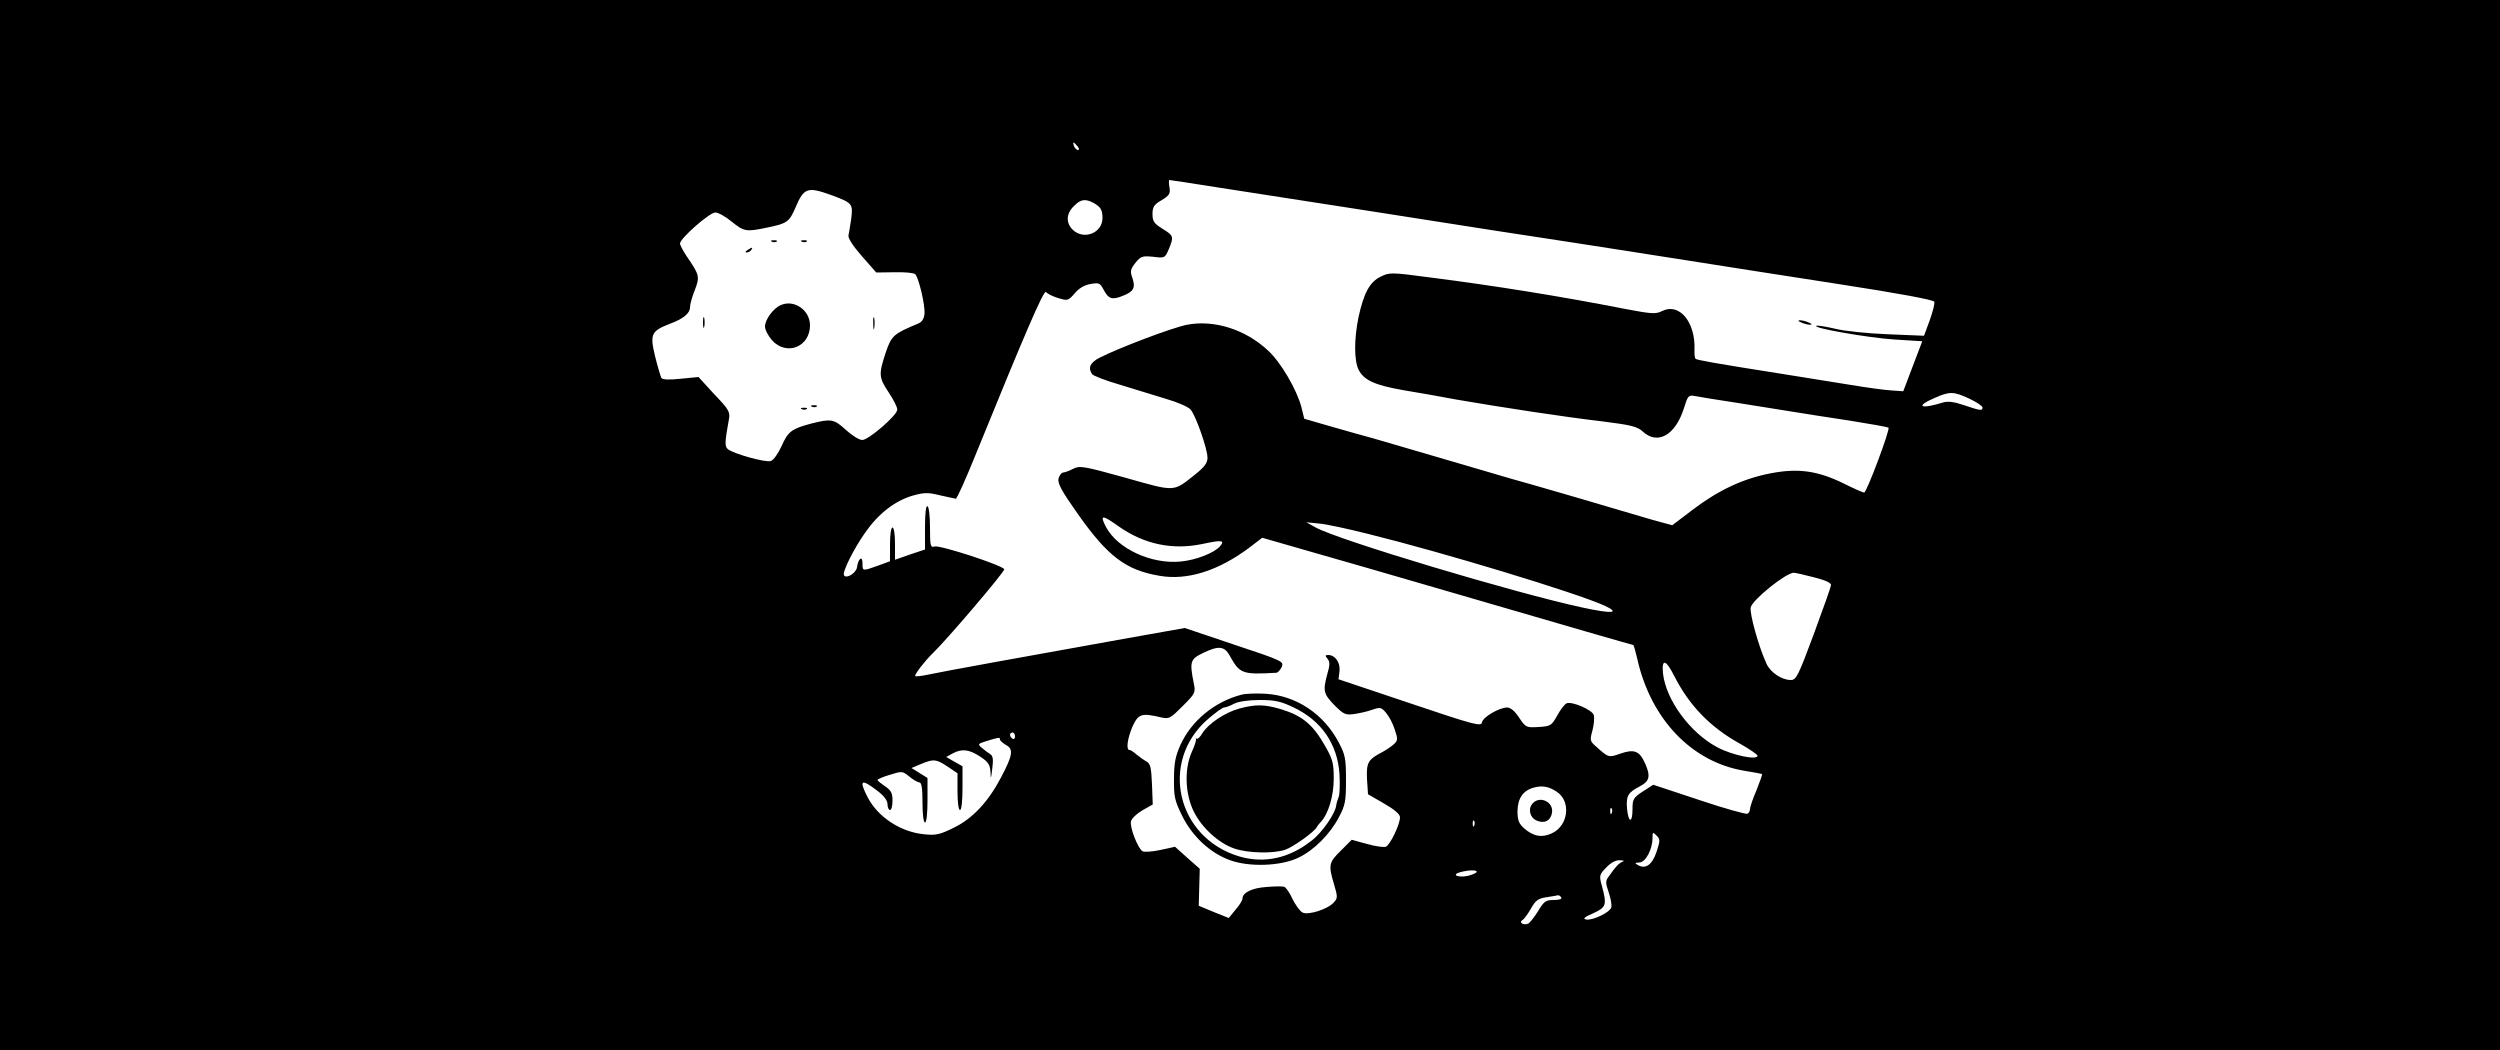 <?xml version="1.0" standalone="no"?>
<!DOCTYPE svg PUBLIC "-//W3C//DTD SVG 20010904//EN"
 "http://www.w3.org/TR/2001/REC-SVG-20010904/DTD/svg10.dtd">
<svg version="1.0" xmlns="http://www.w3.org/2000/svg"
 width="1000pt" height="420pt" viewBox="0 0 1000 420"
 preserveAspectRatio="xMidYMid meet">

<g transform="translate(0,420) scale(0.1,-0.1)"
fill="#000000" stroke="none">
<path d="M0 2100 l0 -2100 5000 0 5000 0 0 2100 0 2100 -5000 0 -5000 0 0
-2100z m4310 1515 c7 -9 8 -15 2 -15 -5 0 -12 7 -16 15 -3 8 -4 15 -2 15 2 0
9 -7 16 -15z m563 -165 c105 -16 381 -59 612 -95 437 -69 595 -93 805 -125 69
-11 253 -39 410 -64 157 -25 453 -71 659 -103 233 -36 375 -62 378 -70 3 -6
-6 -40 -18 -74 l-23 -62 -145 6 c-80 3 -175 13 -210 22 -35 8 -69 14 -75 12
-23 -8 205 -48 311 -55 l112 -7 -38 -100 -38 -100 -44 3 c-24 1 -98 11 -164
22 -66 11 -192 31 -280 45 -273 43 -338 55 -343 60 -3 3 -5 19 -4 37 4 110
-61 188 -129 154 -26 -13 -41 -12 -147 8 -260 51 -522 93 -780 126 -158 21
-164 21 -200 3 -43 -21 -67 -65 -88 -162 -18 -87 -18 -175 1 -211 21 -41 65
-61 180 -81 55 -9 152 -26 215 -38 181 -31 422 -68 575 -86 120 -15 144 -21
166 -41 59 -55 130 -15 164 91 16 52 19 56 44 51 14 -3 87 -15 161 -26 74 -12
176 -28 225 -36 50 -8 156 -25 237 -37 81 -13 150 -25 152 -28 7 -7 -87 -258
-97 -259 -4 -1 -40 15 -80 35 -105 52 -184 63 -293 42 -111 -21 -209 -67 -312
-145 l-83 -63 -77 21 c-42 12 -126 37 -187 55 -60 18 -153 45 -205 60 -52 15
-131 38 -175 50 -44 13 -174 51 -290 85 -115 34 -232 68 -260 76 -27 7 -101
28 -164 46 l-114 33 -11 45 c-18 70 -82 180 -133 227 -90 85 -216 125 -325
104 -60 -12 -269 -91 -350 -132 -37 -19 -47 -40 -30 -65 4 -7 54 -26 112 -43
58 -18 141 -43 186 -57 45 -13 88 -32 96 -42 21 -23 68 -158 68 -193 0 -21
-12 -37 -52 -69 -86 -68 -75 -68 -276 -11 -169 47 -183 49 -209 36 -15 -8 -34
-15 -40 -15 -7 0 -15 -11 -19 -24 -4 -19 11 -48 76 -140 121 -172 193 -226
327 -249 112 -20 237 20 361 113 l51 39 118 -34 c163 -46 465 -134 668 -193
421 -123 695 -202 698 -202 2 0 9 -25 16 -55 54 -242 218 -413 428 -448 38 -6
69 -12 71 -13 2 -1 -8 -30 -22 -65 -15 -34 -26 -68 -26 -75 0 -7 -4 -16 -10
-19 -5 -3 -92 21 -193 55 l-184 61 -42 -27 c-38 -25 -41 -31 -41 -71 0 -58
-17 -55 -22 4 -4 50 4 63 52 88 38 20 43 40 21 90 -23 52 -44 60 -101 40 -46
-16 -46 -16 -98 31 -22 19 -23 24 -12 63 6 23 8 50 5 61 -7 21 -86 55 -108 47
-8 -3 -25 -25 -38 -49 -23 -41 -27 -43 -75 -46 -49 -3 -51 -2 -78 38 -16 25
-34 40 -47 40 -32 0 -97 -38 -101 -59 -3 -18 -27 -12 -288 76 l-286 96 4 32
c4 34 -17 65 -45 65 -13 0 -13 -3 -3 -15 10 -12 10 -25 -1 -62 -18 -67 -15
-79 30 -125 36 -36 44 -39 78 -34 21 3 53 10 72 17 32 11 36 10 55 -12 12 -14
28 -44 35 -67 13 -39 13 -44 -5 -60 -10 -9 -31 -23 -46 -31 -56 -29 -63 -42
-60 -107 l4 -61 64 -37 c42 -24 64 -43 64 -55 0 -29 -40 -112 -57 -118 -8 -3
-42 2 -75 11 l-61 17 -43 -43 c-49 -48 -51 -57 -28 -135 15 -50 15 -56 -1 -73
-24 -27 -103 -52 -125 -40 -10 5 -28 30 -40 54 -11 25 -27 47 -33 49 -7 2 -39
2 -72 -1 -58 -4 -95 -23 -95 -46 0 -7 -12 -27 -28 -45 l-27 -33 -60 24 -60 25
2 74 2 74 -50 44 -49 44 -59 -13 c-33 -7 -64 -9 -71 -5 -19 12 -52 97 -46 120
3 12 24 31 46 44 l41 23 -3 80 c-3 68 -6 83 -22 92 -11 6 -29 19 -40 28 -11
10 -23 18 -28 18 -15 0 -8 47 12 94 23 50 36 55 112 37 35 -8 38 -6 89 45 50
50 52 54 44 91 -17 86 -14 96 35 120 63 31 87 29 108 -8 41 -74 49 -78 188
-70 6 1 15 11 21 23 9 22 4 25 -189 89 l-199 67 -247 -44 c-385 -69 -733 -132
-782 -143 -25 -5 -47 -8 -49 -5 -5 4 39 61 68 89 54 51 291 329 288 338 -5 15
-258 98 -279 91 -16 -5 -18 2 -18 75 0 44 -4 83 -10 86 -6 4 -10 -26 -10 -83
l0 -90 -60 -20 -60 -21 0 65 c0 36 -4 64 -10 64 -6 0 -10 -29 -10 -68 l0 -67
-49 -18 c-62 -22 -61 -22 -61 10 0 32 -17 20 -22 -16 -3 -23 -43 -48 -52 -32
-8 12 39 106 85 171 52 75 118 126 188 147 47 13 62 14 110 2 31 -7 60 -13 64
-14 5 0 41 81 81 180 194 477 272 659 280 647 4 -6 25 -17 48 -24 39 -12 41
-11 67 19 17 20 39 33 63 37 34 6 38 4 52 -22 20 -38 34 -43 78 -25 43 17 51
32 37 73 -9 25 -7 34 13 59 21 26 27 28 70 24 47 -6 48 -5 63 30 21 51 20 54
-25 82 -34 21 -40 30 -40 59 0 28 6 38 36 55 31 19 36 26 32 51 -3 17 -3 30
-1 30 2 0 90 -13 196 -30z m-1546 -31 c83 -31 85 -34 78 -93 -4 -28 -9 -58
-11 -67 -3 -11 18 -43 53 -83 l58 -66 73 1 c40 1 77 -2 83 -8 14 -14 40 -124
37 -158 -2 -21 -10 -33 -27 -40 -96 -40 -105 -47 -128 -115 -29 -88 -28 -100
12 -160 19 -29 35 -59 34 -69 -1 -23 -115 -121 -140 -121 -12 0 -41 18 -65 40
-48 44 -59 46 -138 26 -80 -21 -94 -32 -120 -91 -14 -30 -32 -56 -43 -59 -21
-7 -149 29 -171 47 -14 11 -13 28 4 122 5 27 -2 39 -59 98 l-63 69 -71 -7
c-49 -5 -73 -4 -78 4 -3 7 -15 46 -25 87 -21 88 -15 100 60 129 54 20 80 42
80 66 0 11 8 41 19 68 21 55 19 61 -33 137 -14 21 -26 44 -26 50 0 20 118 124
141 124 12 0 41 -16 65 -36 51 -41 58 -42 144 -24 78 16 87 22 112 80 34 80
48 84 145 49z m1046 -30 c29 -16 37 -28 37 -61 0 -60 -74 -89 -118 -48 -29 27
-28 65 3 95 27 28 45 31 78 14z m3505 -784 c28 -13 52 -29 52 -35 0 -14 -8
-13 -73 9 -41 14 -65 17 -85 11 -90 -28 -113 -16 -34 18 61 27 76 27 140 -3z
m-3404 -510 c102 -72 215 -96 335 -71 79 17 91 15 72 -8 -22 -27 -96 -56 -157
-62 -118 -12 -254 51 -300 138 -26 50 -16 50 50 3z m996 -30 c315 -78 833
-236 947 -287 67 -31 32 -34 -88 -8 -273 59 -976 270 -1066 320 l-38 21 50 -5
c28 -2 115 -21 195 -41z m1785 -174 c47 -12 70 -22 69 -32 -1 -8 -32 -96 -69
-196 -63 -169 -70 -183 -92 -183 -36 0 -81 30 -97 65 -31 67 -69 203 -63 226
8 31 141 138 172 138 6 0 42 -8 80 -18z m-559 -393 c61 -121 146 -208 266
-274 37 -21 68 -42 68 -47 0 -19 -101 2 -161 34 -109 58 -205 189 -217 295 -6
60 11 57 44 -8z m-2636 -244 c0 -8 -4 -12 -10 -9 -5 3 -10 10 -10 16 0 5 5 9
10 9 6 0 10 -7 10 -16z m-60 -12 c0 -5 11 -14 24 -22 31 -16 27 -41 -20 -130
-51 -97 -113 -164 -189 -201 -57 -28 -72 -31 -119 -26 -94 9 -184 69 -225 147
-36 70 -27 77 37 28 28 -21 42 -40 42 -55 0 -13 5 -23 10 -23 6 0 10 17 10 38
0 30 -6 41 -30 57 -16 11 -30 22 -30 25 0 3 22 13 50 21 48 15 50 15 77 -7 15
-13 34 -23 41 -24 8 0 12 -23 12 -80 0 -47 4 -80 10 -80 6 0 10 36 10 89 l0
89 -32 20 -32 20 38 16 c51 21 60 20 106 -10 l40 -27 0 -73 c0 -43 4 -74 10
-74 6 0 10 36 10 88 l0 87 -32 18 -33 19 25 14 c37 20 66 17 110 -12 34 -22
40 -33 42 -63 1 -31 2 -28 7 14 5 38 3 52 -9 59 -8 5 -23 16 -33 25 -17 14
-16 16 20 27 49 15 53 16 53 6z m2227 -209 c58 -38 47 -135 -19 -166 -40 -19
-74 -13 -112 20 -20 18 -26 32 -26 66 0 52 21 84 63 96 35 10 61 6 94 -16z
m220 -85 c-3 -8 -6 -5 -6 6 -1 11 2 17 5 13 3 -3 4 -12 1 -19z m-550 -50 c-3
-8 -6 -5 -6 6 -1 11 2 17 5 13 3 -3 4 -12 1 -19z m729 -106 c-18 -52 -44 -70
-75 -52 -13 8 -12 9 6 10 25 0 53 52 53 98 0 24 1 25 16 10 15 -15 15 -20 0
-66z m-136 -39 c-15 -6 -28 -20 -55 -59 -14 -18 -13 -26 0 -64 8 -24 13 -51
10 -60 -7 -21 -76 -53 -101 -48 -14 3 -6 10 29 25 52 24 55 33 35 108 -12 43
-11 46 17 75 18 19 38 30 54 29 16 0 20 -3 11 -6z m-584 -42 c-3 -4 -20 -11
-37 -15 -39 -7 -64 5 -29 15 37 10 72 10 66 0z m339 -101 c4 -6 -8 -10 -30
-10 -32 0 -39 -5 -63 -45 -15 -24 -33 -47 -40 -50 -19 -7 -38 5 -22 15 7 4 22
25 34 46 18 32 28 40 61 45 22 3 43 7 47 8 4 0 10 -3 13 -9z"/>
<path d="M7205 2910 c11 -5 27 -9 35 -9 9 0 8 4 -5 9 -11 5 -27 9 -35 9 -9 0
-8 -4 5 -9z"/>
<path d="M4965 1421 c-107 -28 -199 -104 -243 -200 -20 -45 -26 -72 -26 -136
-1 -71 3 -88 32 -147 40 -82 111 -149 190 -178 77 -29 204 -25 275 9 62 29
128 95 163 163 25 47 28 64 28 148 0 84 -3 101 -28 148 -59 115 -171 190 -294
197 -37 2 -80 1 -97 -4z m210 -51 c111 -53 175 -146 183 -267 2 -40 1 -80 -3
-90 -4 -10 -9 -25 -10 -34 -3 -32 -56 -109 -98 -141 -89 -71 -189 -93 -289
-64 -251 74 -322 379 -127 549 30 26 59 47 65 47 7 0 25 7 40 15 18 9 57 15
103 15 61 0 84 -5 136 -30z"/>
<path d="M4958 1366 c-57 -15 -125 -61 -148 -98 -9 -16 -20 -26 -23 -23 -4 3
-5 2 -3 -1 2 -3 -5 -27 -17 -52 -30 -68 -27 -167 8 -238 32 -65 100 -127 162
-148 55 -19 156 -21 204 -5 32 11 120 74 127 92 2 4 9 13 16 20 29 31 51 103
51 172 0 61 -4 78 -34 130 -49 87 -92 123 -180 149 -64 19 -99 19 -163 2z"/>
<path d="M3088 3233 c7 -3 16 -2 19 1 4 3 -2 6 -13 5 -11 0 -14 -3 -6 -6z"/>
<path d="M3208 3233 c7 -3 16 -2 19 1 4 3 -2 6 -13 5 -11 0 -14 -3 -6 -6z"/>
<path d="M2990 3200 c-9 -6 -10 -10 -3 -10 6 0 15 5 18 10 8 12 4 12 -15 0z"/>
<path d="M3124 2980 c-30 -12 -64 -58 -64 -86 0 -13 13 -38 28 -55 58 -64 152
-27 152 60 0 60 -63 104 -116 81z"/>
<path d="M2812 2910 c0 -19 2 -27 5 -17 2 9 2 25 0 35 -3 9 -5 1 -5 -18z"/>
<path d="M3493 2905 c0 -22 2 -30 4 -17 2 12 2 30 0 40 -3 9 -5 -1 -4 -23z"/>
<path d="M3248 2573 c7 -3 16 -2 19 1 4 3 -2 6 -13 5 -11 0 -14 -3 -6 -6z"/>
<path d="M3208 2563 c7 -3 16 -2 19 1 4 3 -2 6 -13 5 -11 0 -14 -3 -6 -6z"/>
<path d="M6132 988 c-21 -21 -14 -57 14 -70 31 -14 57 -1 62 31 7 42 -46 69
-76 39z"/>
</g>
</svg>
